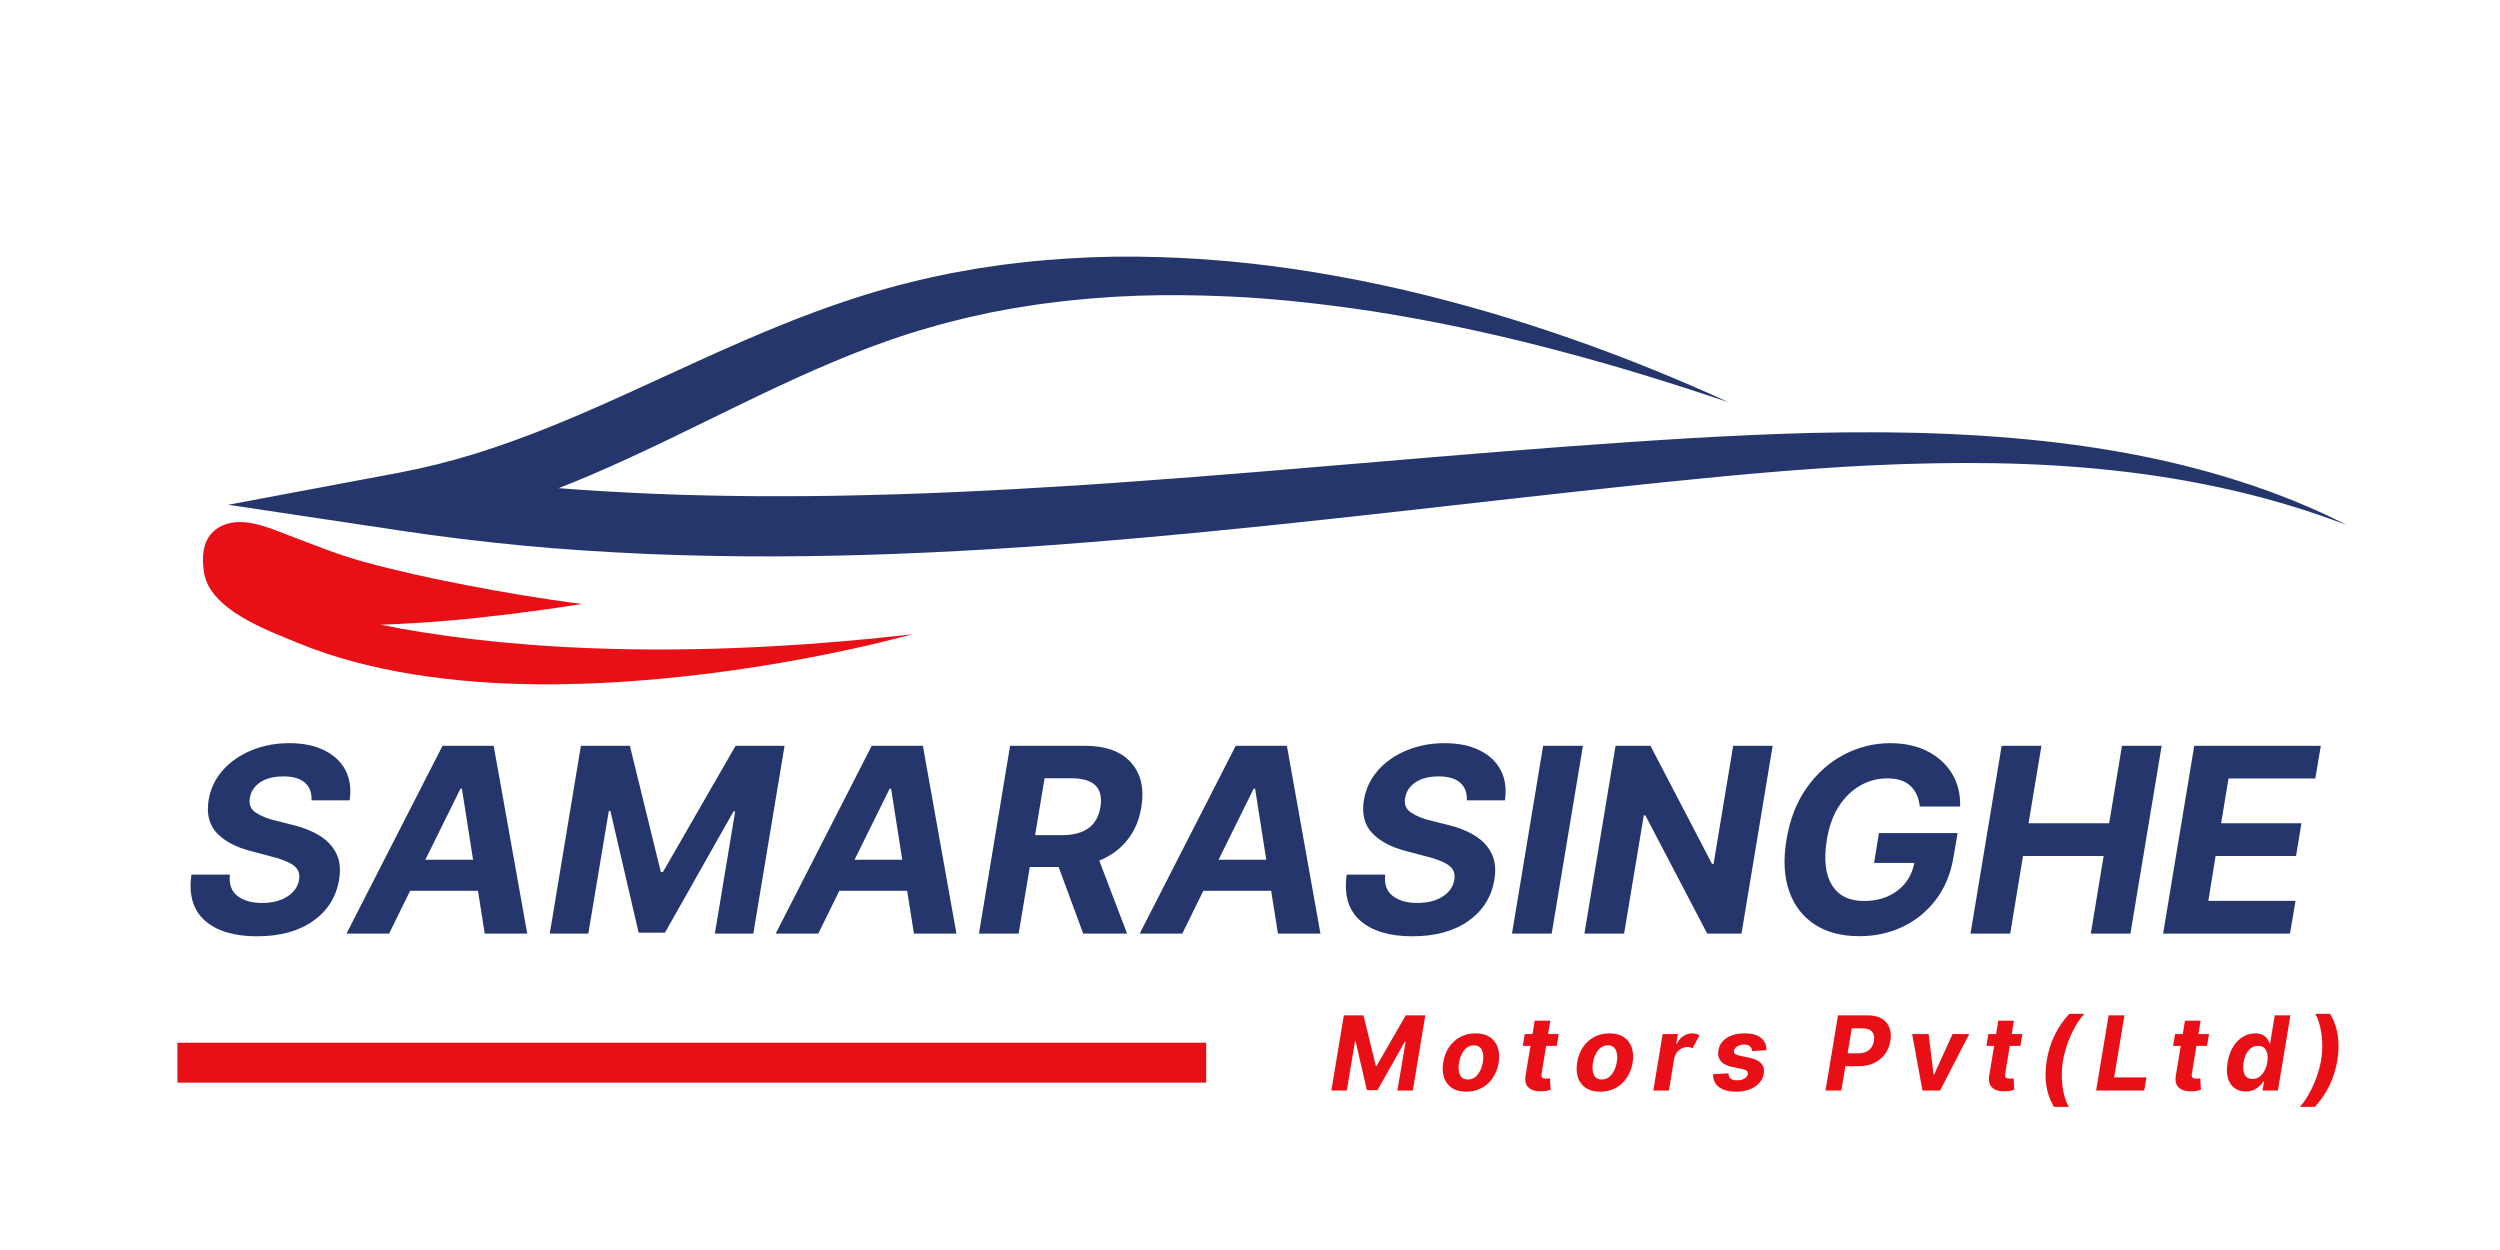 <svg xmlns="http://www.w3.org/2000/svg" xmlns:xlink="http://www.w3.org/1999/xlink" width="500" zoomAndPan="magnify" viewBox="0 0 375 187.5" height="250" preserveAspectRatio="xMidYMid meet" version="1.0"><defs><g/><clipPath id="2449ca4506"><path d="M 34 38.422 L 351.863 38.422 L 351.863 84 L 34 84 Z M 34 38.422 " clip-rule="nonzero"/></clipPath><clipPath id="50c731dd59"><path d="M 30.219 78 L 137 78 L 137 103 L 30.219 103 Z M 30.219 78 " clip-rule="nonzero"/></clipPath></defs><g clip-path="url(#2449ca4506)"><path fill="#25366c" d="M 59.703 70.934 C 63.668 70.188 67.594 69.203 71.457 68.004 C 75.316 66.789 79.133 65.398 82.902 63.867 C 86.676 62.332 90.426 60.688 94.18 58.98 L 105.535 53.785 C 109.367 52.047 113.27 50.332 117.289 48.711 C 118.301 48.309 119.297 47.898 120.328 47.516 L 121.859 46.934 L 123.414 46.367 C 124.441 45.984 125.504 45.637 126.547 45.27 C 127.074 45.09 127.609 44.922 128.137 44.746 C 128.672 44.574 129.195 44.395 129.738 44.234 C 130.816 43.91 131.887 43.578 132.984 43.281 C 133.531 43.129 134.074 42.973 134.625 42.828 L 136.285 42.414 C 137.391 42.137 138.492 41.848 139.617 41.621 L 141.293 41.262 C 141.855 41.145 142.41 41.016 142.977 40.922 L 146.367 40.312 L 149.785 39.805 C 150.07 39.766 150.352 39.715 150.637 39.684 L 151.496 39.582 L 153.211 39.379 C 153.785 39.316 154.355 39.234 154.93 39.191 L 156.652 39.039 C 161.242 38.637 165.852 38.449 170.441 38.496 C 175.031 38.543 179.602 38.766 184.125 39.176 C 193.18 39.988 202.039 41.523 210.648 43.504 C 219.25 45.512 227.609 47.98 235.707 50.82 C 239.754 52.242 243.75 53.734 247.668 55.328 C 251.59 56.914 255.449 58.578 259.242 60.316 C 251.121 57.602 242.938 55.031 234.605 52.832 C 226.293 50.598 217.84 48.715 209.305 47.25 C 205.039 46.516 200.738 45.926 196.438 45.441 C 194.285 45.188 192.129 45 189.973 44.816 L 186.734 44.594 C 185.656 44.523 184.574 44.488 183.496 44.434 C 179.18 44.254 174.867 44.215 170.582 44.359 L 167.375 44.508 C 166.309 44.574 165.246 44.66 164.18 44.734 L 163.383 44.793 L 162.59 44.871 L 161.004 45.023 C 160.477 45.078 159.945 45.121 159.422 45.184 L 157.844 45.383 L 156.27 45.578 C 155.746 45.637 155.23 45.734 154.707 45.812 L 153.148 46.055 L 152.367 46.176 C 152.109 46.215 151.855 46.27 151.598 46.316 L 148.512 46.891 L 145.469 47.559 C 144.957 47.664 144.461 47.801 143.961 47.926 L 142.457 48.301 C 141.449 48.535 140.473 48.832 139.488 49.113 L 138.012 49.535 C 137.52 49.68 137.039 49.84 136.551 49.992 C 135.578 50.289 134.617 50.625 133.652 50.949 C 125.957 53.613 118.598 57.016 111.219 60.59 C 103.836 64.164 96.406 67.934 88.434 71.332 C 86.91 71.98 85.363 72.613 83.797 73.227 C 88.52 73.59 93.258 73.863 98.004 74.066 L 102.512 74.23 L 107.027 74.34 C 108.531 74.383 110.043 74.383 111.547 74.406 L 113.809 74.43 C 114.562 74.438 115.32 74.43 116.074 74.43 C 122.109 74.457 128.156 74.332 134.207 74.152 C 140.262 73.973 146.32 73.691 152.383 73.355 C 158.445 73.02 164.512 72.633 170.582 72.184 C 182.727 71.316 194.883 70.262 207.078 69.238 C 219.27 68.207 231.5 67.184 243.777 66.352 L 248.387 66.047 C 249.918 65.945 251.457 65.848 252.996 65.758 C 256.074 65.578 259.164 65.418 262.254 65.277 C 263.801 65.203 265.352 65.152 266.895 65.09 L 271.547 64.941 C 273.102 64.914 274.652 64.879 276.207 64.863 L 278.539 64.848 C 279.316 64.84 280.094 64.836 280.875 64.844 C 282.43 64.855 283.984 64.852 285.543 64.891 L 287.879 64.934 C 288.656 64.953 289.438 64.984 290.215 65.012 L 292.547 65.102 L 294.883 65.223 C 296.438 65.293 297.992 65.414 299.543 65.523 C 305.754 65.973 311.926 66.723 318 67.789 C 324.07 68.871 330.02 70.301 335.73 72.121 C 341.441 73.938 346.926 76.133 351.988 78.75 C 341.043 74.535 329.242 71.902 317.281 70.594 C 305.297 69.262 293.152 69.238 281.066 69.785 C 280.312 69.816 279.559 69.855 278.801 69.902 L 276.535 70.027 C 275.023 70.117 273.512 70.23 272 70.328 L 267.469 70.664 C 265.957 70.793 264.445 70.91 262.934 71.047 C 259.914 71.316 256.891 71.602 253.863 71.91 C 250.84 72.203 247.809 72.52 244.781 72.836 C 232.672 74.125 220.559 75.516 208.41 76.871 C 184.113 79.57 159.613 82.105 134.758 83.066 C 122.34 83.551 109.844 83.617 97.34 83.105 C 91.09 82.828 84.836 82.445 78.605 81.855 C 72.375 81.266 66.168 80.508 59.996 79.582 L 34.242 75.715 Z M 59.703 70.934 " fill-opacity="1" fill-rule="nonzero"/></g><g clip-path="url(#50c731dd59)"><path fill="#e80f17" d="M 128.047 97.285 C 118.449 99.383 108.715 100.934 98.93 101.828 C 86.656 102.953 74.156 103.113 61.961 101.145 C 56.027 100.188 50.152 98.703 44.594 96.402 C 40.035 94.516 31.406 91.445 30.586 85.777 C 30.293 83.77 30.215 80.73 32.742 79.164 C 35.996 77.145 40.363 79.18 43.41 80.336 C 47.051 81.723 50.637 83.191 54.566 84.27 C 59.477 85.613 64.555 86.73 69.684 87.723 C 75.465 88.844 81.348 89.848 87.293 90.598 C 84.359 91.086 79.484 91.742 76.848 92.07 C 73.695 92.465 70.527 92.809 67.34 93.086 C 63.992 93.375 60.527 93.59 57.062 93.707 C 72.484 96.801 98.75 99.516 136.945 95.129 C 133.945 95.898 130.945 96.652 128.047 97.285 Z M 128.047 97.285 " fill-opacity="1" fill-rule="nonzero"/></g><g fill="#25366c" fill-opacity="1"><g transform="translate(27.464, 140.038)"><g><path d="M 19.266 -19.984 C 19.316 -21.129 18.984 -22.016 18.266 -22.641 C 17.547 -23.266 16.477 -23.578 15.062 -23.578 C 13.602 -23.578 12.438 -23.281 11.562 -22.688 C 10.695 -22.094 10.188 -21.336 10.031 -20.422 C 9.82 -19.422 10.125 -18.656 10.938 -18.125 C 11.75 -17.602 12.738 -17.207 13.906 -16.938 L 16.328 -16.328 C 17.891 -15.961 19.25 -15.43 20.406 -14.734 C 21.562 -14.035 22.414 -13.141 22.969 -12.047 C 23.52 -10.953 23.66 -9.617 23.391 -8.047 C 22.961 -5.473 21.664 -3.422 19.5 -1.891 C 17.332 -0.359 14.523 0.406 11.078 0.406 C 7.672 0.406 5.07 -0.375 3.281 -1.938 C 1.5 -3.508 0.82 -5.812 1.25 -8.844 L 7.016 -8.844 C 6.867 -7.426 7.242 -6.363 8.141 -5.656 C 9.047 -4.945 10.273 -4.594 11.828 -4.594 C 13.359 -4.594 14.625 -4.91 15.625 -5.547 C 16.633 -6.191 17.223 -7.031 17.391 -8.062 C 17.555 -9.008 17.266 -9.742 16.516 -10.266 C 15.766 -10.785 14.648 -11.223 13.172 -11.578 L 10.234 -12.359 C 7.973 -12.93 6.254 -13.832 5.078 -15.062 C 3.91 -16.301 3.492 -17.957 3.828 -20.031 C 4.117 -21.738 4.828 -23.227 5.953 -24.5 C 7.086 -25.781 8.52 -26.773 10.25 -27.484 C 11.977 -28.203 13.867 -28.562 15.922 -28.562 C 18.016 -28.562 19.781 -28.195 21.219 -27.469 C 22.664 -26.75 23.719 -25.75 24.375 -24.469 C 25.031 -23.188 25.234 -21.691 24.984 -19.984 Z M 19.266 -19.984 "/></g></g></g><g fill="#25366c" fill-opacity="1"><g transform="translate(52.819, 140.038)"><g><path d="M 5.547 0 L -0.844 0 L 13.562 -28.172 L 21.234 -28.172 L 26.266 0 L 19.891 0 L 18.875 -6.422 L 8.703 -6.422 Z M 10.984 -11.078 L 18.141 -11.078 L 16.469 -21.734 L 16.25 -21.734 Z M 10.984 -11.078 "/></g></g></g><g fill="#25366c" fill-opacity="1"><g transform="translate(81.777, 140.038)"><g><path d="M 5.359 -28.172 L 12.703 -28.172 L 17.344 -9.25 L 17.672 -9.25 L 28.562 -28.172 L 35.906 -28.172 L 31.219 0 L 25.453 0 L 28.5 -18.328 L 28.25 -18.328 L 17.969 -0.141 L 14.016 -0.141 L 9.781 -18.406 L 9.547 -18.406 L 6.469 0 L 0.688 0 Z M 5.359 -28.172 "/></g></g></g><g fill="#25366c" fill-opacity="1"><g transform="translate(117.198, 140.038)"><g><path d="M 5.547 0 L -0.844 0 L 13.562 -28.172 L 21.234 -28.172 L 26.266 0 L 19.891 0 L 18.875 -6.422 L 8.703 -6.422 Z M 10.984 -11.078 L 18.141 -11.078 L 16.469 -21.734 L 16.25 -21.734 Z M 10.984 -11.078 "/></g></g></g><g fill="#25366c" fill-opacity="1"><g transform="translate(146.155, 140.038)"><g><path d="M 0.688 0 L 5.359 -28.172 L 16.484 -28.172 C 19.68 -28.172 22.02 -27.332 23.5 -25.656 C 24.988 -23.988 25.504 -21.758 25.047 -18.969 C 24.734 -17.039 24.031 -15.395 22.938 -14.031 C 21.852 -12.664 20.453 -11.641 18.734 -10.953 L 22.906 0 L 16.328 0 L 12.641 -9.984 L 8.312 -9.984 L 6.641 0 Z M 9.109 -14.766 L 13.156 -14.766 C 16.531 -14.766 18.445 -16.164 18.906 -18.969 C 19.375 -21.852 17.922 -23.297 14.547 -23.297 L 10.531 -23.297 Z M 9.109 -14.766 "/></g></g></g><g fill="#25366c" fill-opacity="1"><g transform="translate(171.799, 140.038)"><g><path d="M 5.547 0 L -0.844 0 L 13.562 -28.172 L 21.234 -28.172 L 26.266 0 L 19.891 0 L 18.875 -6.422 L 8.703 -6.422 Z M 10.984 -11.078 L 18.141 -11.078 L 16.469 -21.734 L 16.25 -21.734 Z M 10.984 -11.078 "/></g></g></g><g fill="#25366c" fill-opacity="1"><g transform="translate(200.757, 140.038)"><g><path d="M 19.266 -19.984 C 19.316 -21.129 18.984 -22.016 18.266 -22.641 C 17.547 -23.266 16.477 -23.578 15.062 -23.578 C 13.602 -23.578 12.438 -23.281 11.562 -22.688 C 10.695 -22.094 10.188 -21.336 10.031 -20.422 C 9.82 -19.422 10.125 -18.656 10.938 -18.125 C 11.75 -17.602 12.738 -17.207 13.906 -16.938 L 16.328 -16.328 C 17.891 -15.961 19.25 -15.43 20.406 -14.734 C 21.562 -14.035 22.414 -13.141 22.969 -12.047 C 23.52 -10.953 23.66 -9.617 23.391 -8.047 C 22.961 -5.473 21.664 -3.422 19.5 -1.891 C 17.332 -0.359 14.523 0.406 11.078 0.406 C 7.672 0.406 5.07 -0.375 3.281 -1.938 C 1.5 -3.508 0.82 -5.812 1.25 -8.844 L 7.016 -8.844 C 6.867 -7.426 7.242 -6.363 8.141 -5.656 C 9.047 -4.945 10.273 -4.594 11.828 -4.594 C 13.359 -4.594 14.625 -4.91 15.625 -5.547 C 16.633 -6.191 17.223 -7.031 17.391 -8.062 C 17.555 -9.008 17.266 -9.742 16.516 -10.266 C 15.766 -10.785 14.648 -11.223 13.172 -11.578 L 10.234 -12.359 C 7.973 -12.93 6.254 -13.832 5.078 -15.062 C 3.91 -16.301 3.492 -17.957 3.828 -20.031 C 4.117 -21.738 4.828 -23.227 5.953 -24.5 C 7.086 -25.781 8.52 -26.773 10.25 -27.484 C 11.977 -28.203 13.867 -28.562 15.922 -28.562 C 18.016 -28.562 19.781 -28.195 21.219 -27.469 C 22.664 -26.75 23.719 -25.75 24.375 -24.469 C 25.031 -23.188 25.234 -21.691 24.984 -19.984 Z M 19.266 -19.984 "/></g></g></g><g fill="#25366c" fill-opacity="1"><g transform="translate(226.112, 140.038)"><g><path d="M 11.328 -28.172 L 6.641 0 L 0.688 0 L 5.359 -28.172 Z M 11.328 -28.172 "/></g></g></g><g fill="#25366c" fill-opacity="1"><g transform="translate(236.975, 140.038)"><g><path d="M 28.922 -28.172 L 24.25 0 L 19.109 0 L 9.828 -17.734 L 9.594 -17.734 L 6.641 0 L 0.688 0 L 5.359 -28.172 L 10.594 -28.172 L 19.828 -10.453 L 20.062 -10.453 L 23 -28.172 Z M 28.922 -28.172 "/></g></g></g><g fill="#25366c" fill-opacity="1"><g transform="translate(265.438, 140.038)"><g><path d="M 22.531 -19.062 C 22.383 -20.383 21.914 -21.414 21.125 -22.156 C 20.332 -22.906 19.172 -23.281 17.641 -23.281 C 16.191 -23.281 14.844 -22.922 13.594 -22.203 C 12.344 -21.492 11.273 -20.457 10.391 -19.094 C 9.516 -17.727 8.914 -16.066 8.594 -14.109 C 8.113 -11.172 8.363 -8.898 9.344 -7.297 C 10.32 -5.691 11.926 -4.891 14.156 -4.891 C 16.145 -4.891 17.816 -5.406 19.172 -6.438 C 20.535 -7.469 21.379 -8.852 21.703 -10.594 L 15.672 -10.594 L 16.406 -15.078 L 28.203 -15.078 L 27.594 -11.531 C 27.195 -9.051 26.328 -6.922 24.984 -5.141 C 23.648 -3.359 21.984 -1.988 19.984 -1.031 C 17.992 -0.082 15.812 0.391 13.438 0.391 C 10.801 0.391 8.582 -0.191 6.781 -1.359 C 4.977 -2.535 3.695 -4.203 2.938 -6.359 C 2.176 -8.516 2.039 -11.082 2.531 -14.062 C 3.031 -17.102 4.039 -19.703 5.562 -21.859 C 7.094 -24.023 8.945 -25.68 11.125 -26.828 C 13.312 -27.984 15.641 -28.562 18.109 -28.562 C 20.242 -28.562 22.102 -28.156 23.688 -27.344 C 25.27 -26.539 26.492 -25.426 27.359 -24 C 28.234 -22.57 28.641 -20.926 28.578 -19.062 Z M 22.531 -19.062 "/></g></g></g><g fill="#25366c" fill-opacity="1"><g transform="translate(294.89, 140.038)"><g><path d="M 0.688 0 L 5.359 -28.172 L 11.328 -28.172 L 9.391 -16.547 L 21.484 -16.547 L 23.406 -28.172 L 29.359 -28.172 L 24.672 0 L 18.734 0 L 20.656 -11.641 L 8.562 -11.641 L 6.641 0 Z M 0.688 0 "/></g></g></g><g fill="#25366c" fill-opacity="1"><g transform="translate(323.779, 140.038)"><g><path d="M 0.688 0 L 5.359 -28.172 L 24.344 -28.172 L 23.516 -23.266 L 10.5 -23.266 L 9.391 -16.547 L 21.438 -16.547 L 20.625 -11.641 L 8.562 -11.641 L 7.469 -4.906 L 20.547 -4.906 L 19.719 0 Z M 0.688 0 "/></g></g></g><g fill="#e80f17" fill-opacity="1"><g transform="translate(199.422, 163.581)"><g><path d="M 2.156 -11.281 L 5.094 -11.281 L 6.953 -3.703 L 7.078 -3.703 L 11.438 -11.281 L 14.375 -11.281 L 12.5 0 L 10.188 0 L 11.422 -7.344 L 11.312 -7.344 L 7.203 -0.062 L 5.609 -0.062 L 3.922 -7.375 L 3.828 -7.375 L 2.594 0 L 0.281 0 Z M 2.156 -11.281 "/></g></g></g><g fill="#e80f17" fill-opacity="1"><g transform="translate(215.88, 163.581)"><g><path d="M 4.062 0.172 C 3.195 0.172 2.484 -0.008 1.922 -0.375 C 1.359 -0.75 0.961 -1.266 0.734 -1.922 C 0.504 -2.586 0.461 -3.359 0.609 -4.234 C 0.742 -5.098 1.031 -5.852 1.469 -6.5 C 1.914 -7.156 2.477 -7.664 3.156 -8.031 C 3.832 -8.395 4.598 -8.578 5.453 -8.578 C 6.316 -8.578 7.031 -8.391 7.594 -8.016 C 8.156 -7.648 8.551 -7.133 8.781 -6.469 C 9.008 -5.812 9.055 -5.047 8.922 -4.172 C 8.773 -3.305 8.477 -2.547 8.031 -1.891 C 7.594 -1.242 7.035 -0.738 6.359 -0.375 C 5.68 -0.008 4.914 0.172 4.062 0.172 Z M 4.297 -1.656 C 4.891 -1.656 5.379 -1.898 5.766 -2.391 C 6.16 -2.879 6.422 -3.5 6.547 -4.25 C 6.672 -4.977 6.625 -5.582 6.406 -6.062 C 6.195 -6.539 5.801 -6.781 5.219 -6.781 C 4.625 -6.781 4.129 -6.531 3.734 -6.031 C 3.348 -5.539 3.094 -4.922 2.969 -4.172 C 2.852 -3.441 2.898 -2.836 3.109 -2.359 C 3.328 -1.891 3.723 -1.656 4.297 -1.656 Z M 4.297 -1.656 "/></g></g></g><g fill="#e80f17" fill-opacity="1"><g transform="translate(227.67, 163.581)"><g><path d="M 6.141 -8.469 L 5.844 -6.703 L 4.25 -6.703 L 3.578 -2.594 C 3.516 -2.27 3.547 -2.051 3.672 -1.938 C 3.805 -1.832 3.992 -1.781 4.234 -1.781 C 4.336 -1.781 4.445 -1.785 4.562 -1.797 C 4.676 -1.816 4.766 -1.832 4.828 -1.844 L 4.922 -0.109 C 4.785 -0.066 4.609 -0.02 4.391 0.031 C 4.172 0.082 3.906 0.109 3.594 0.109 C 2.727 0.148 2.07 -0.031 1.625 -0.438 C 1.176 -0.844 1.023 -1.461 1.172 -2.297 L 1.906 -6.703 L 0.75 -6.703 L 1.047 -8.469 L 2.203 -8.469 L 2.531 -10.484 L 4.875 -10.484 L 4.547 -8.469 Z M 6.141 -8.469 "/></g></g></g><g fill="#e80f17" fill-opacity="1"><g transform="translate(235.971, 163.581)"><g><path d="M 4.062 0.172 C 3.195 0.172 2.484 -0.008 1.922 -0.375 C 1.359 -0.75 0.961 -1.266 0.734 -1.922 C 0.504 -2.586 0.461 -3.359 0.609 -4.234 C 0.742 -5.098 1.031 -5.852 1.469 -6.5 C 1.914 -7.156 2.477 -7.664 3.156 -8.031 C 3.832 -8.395 4.598 -8.578 5.453 -8.578 C 6.316 -8.578 7.031 -8.391 7.594 -8.016 C 8.156 -7.648 8.551 -7.133 8.781 -6.469 C 9.008 -5.812 9.055 -5.047 8.922 -4.172 C 8.773 -3.305 8.477 -2.547 8.031 -1.891 C 7.594 -1.242 7.035 -0.738 6.359 -0.375 C 5.68 -0.008 4.914 0.172 4.062 0.172 Z M 4.297 -1.656 C 4.891 -1.656 5.379 -1.898 5.766 -2.391 C 6.16 -2.879 6.422 -3.5 6.547 -4.25 C 6.672 -4.977 6.625 -5.582 6.406 -6.062 C 6.195 -6.539 5.801 -6.781 5.219 -6.781 C 4.625 -6.781 4.129 -6.531 3.734 -6.031 C 3.348 -5.539 3.094 -4.922 2.969 -4.172 C 2.852 -3.441 2.898 -2.836 3.109 -2.359 C 3.328 -1.891 3.723 -1.656 4.297 -1.656 Z M 4.297 -1.656 "/></g></g></g><g fill="#e80f17" fill-opacity="1"><g transform="translate(247.762, 163.581)"><g><path d="M 0.234 0 L 1.641 -8.469 L 3.922 -8.469 L 3.672 -6.984 L 3.75 -6.984 C 4 -7.516 4.328 -7.91 4.734 -8.172 C 5.141 -8.441 5.582 -8.578 6.062 -8.578 C 6.508 -8.578 6.875 -8.477 7.156 -8.281 L 6.141 -6.344 C 6.035 -6.395 5.922 -6.438 5.797 -6.469 C 5.672 -6.508 5.523 -6.531 5.359 -6.531 C 4.891 -6.531 4.461 -6.367 4.078 -6.047 C 3.703 -5.723 3.461 -5.301 3.359 -4.781 L 2.578 0 Z M 0.234 0 "/></g></g></g><g fill="#e80f17" fill-opacity="1"><g transform="translate(256.685, 163.581)"><g><path d="M 8.266 -6.047 L 6.141 -5.922 C 6.117 -6.203 6.008 -6.438 5.812 -6.625 C 5.625 -6.812 5.336 -6.906 4.953 -6.906 C 4.566 -6.906 4.223 -6.816 3.922 -6.641 C 3.617 -6.461 3.445 -6.238 3.406 -5.969 C 3.375 -5.789 3.422 -5.641 3.547 -5.516 C 3.672 -5.398 3.922 -5.301 4.297 -5.219 L 5.797 -4.906 C 7.391 -4.562 8.086 -3.766 7.891 -2.516 C 7.797 -1.973 7.555 -1.5 7.172 -1.094 C 6.797 -0.695 6.312 -0.383 5.719 -0.156 C 5.133 0.062 4.484 0.172 3.766 0.172 C 2.617 0.172 1.742 -0.062 1.141 -0.531 C 0.547 -1.008 0.258 -1.648 0.281 -2.453 L 2.578 -2.578 C 2.617 -1.879 3.047 -1.531 3.859 -1.531 C 4.297 -1.52 4.664 -1.609 4.969 -1.797 C 5.281 -1.984 5.457 -2.211 5.5 -2.484 C 5.52 -2.68 5.461 -2.836 5.328 -2.953 C 5.191 -3.066 4.941 -3.164 4.578 -3.25 L 3.172 -3.531 C 1.555 -3.863 0.859 -4.703 1.078 -6.047 C 1.211 -6.836 1.633 -7.457 2.344 -7.906 C 3.062 -8.352 3.941 -8.578 4.984 -8.578 C 6.086 -8.578 6.914 -8.348 7.469 -7.891 C 8.031 -7.441 8.297 -6.828 8.266 -6.047 Z M 8.266 -6.047 "/></g></g></g><g fill="#e80f17" fill-opacity="1"><g transform="translate(267.672, 163.581)"><g/></g></g><g fill="#e80f17" fill-opacity="1"><g transform="translate(273.546, 163.581)"><g><path d="M 0.281 0 L 2.156 -11.281 L 6.594 -11.281 C 7.457 -11.281 8.16 -11.117 8.703 -10.797 C 9.254 -10.473 9.641 -10.02 9.859 -9.438 C 10.086 -8.863 10.141 -8.203 10.016 -7.453 C 9.891 -6.703 9.617 -6.039 9.203 -5.469 C 8.785 -4.906 8.242 -4.461 7.578 -4.141 C 6.91 -3.816 6.141 -3.656 5.266 -3.656 L 3.266 -3.656 L 2.656 0 Z M 3.594 -5.578 L 5.203 -5.578 C 5.891 -5.578 6.43 -5.75 6.828 -6.094 C 7.223 -6.445 7.461 -6.898 7.547 -7.453 C 7.641 -8.023 7.547 -8.477 7.266 -8.812 C 6.992 -9.156 6.516 -9.328 5.828 -9.328 L 4.219 -9.328 Z M 3.594 -5.578 "/></g></g></g><g fill="#e80f17" fill-opacity="1"><g transform="translate(285.854, 163.581)"><g><path d="M 9.531 -8.469 L 5.156 0 L 2.516 0 L 0.969 -8.469 L 3.438 -8.469 L 4.188 -2.406 L 4.266 -2.406 L 7.031 -8.469 Z M 9.531 -8.469 "/></g></g></g><g fill="#e80f17" fill-opacity="1"><g transform="translate(297.215, 163.581)"><g><path d="M 6.141 -8.469 L 5.844 -6.703 L 4.25 -6.703 L 3.578 -2.594 C 3.516 -2.27 3.547 -2.051 3.672 -1.938 C 3.805 -1.832 3.992 -1.781 4.234 -1.781 C 4.336 -1.781 4.445 -1.785 4.562 -1.797 C 4.676 -1.816 4.766 -1.832 4.828 -1.844 L 4.922 -0.109 C 4.785 -0.066 4.609 -0.02 4.391 0.031 C 4.172 0.082 3.906 0.109 3.594 0.109 C 2.727 0.148 2.07 -0.031 1.625 -0.438 C 1.176 -0.844 1.023 -1.461 1.172 -2.297 L 1.906 -6.703 L 0.75 -6.703 L 1.047 -8.469 L 2.203 -8.469 L 2.531 -10.484 L 4.875 -10.484 L 4.547 -8.469 Z M 6.141 -8.469 "/></g></g></g><g fill="#e80f17" fill-opacity="1"><g transform="translate(305.516, 163.581)"><g><path d="M 1.5 -4.531 C 1.945 -7.227 3.07 -9.551 4.875 -11.5 L 7.125 -11.5 C 6.664 -11.008 6.219 -10.383 5.781 -9.625 C 5.352 -8.863 4.977 -8.039 4.656 -7.156 C 4.332 -6.27 4.094 -5.395 3.938 -4.531 C 3.789 -3.656 3.734 -2.773 3.766 -1.891 C 3.797 -1.004 3.898 -0.18 4.078 0.578 C 4.266 1.336 4.508 1.961 4.812 2.453 L 2.578 2.453 C 1.41 0.516 1.051 -1.812 1.5 -4.531 Z M 1.5 -4.531 "/></g></g></g><g fill="#e80f17" fill-opacity="1"><g transform="translate(314.137, 163.581)"><g><path d="M 0.281 0 L 2.156 -11.281 L 4.531 -11.281 L 2.984 -1.969 L 7.828 -1.969 L 7.5 0 Z M 0.281 0 "/></g></g></g><g fill="#e80f17" fill-opacity="1"><g transform="translate(325.212, 163.581)"><g><path d="M 6.141 -8.469 L 5.844 -6.703 L 4.25 -6.703 L 3.578 -2.594 C 3.516 -2.27 3.547 -2.051 3.672 -1.938 C 3.805 -1.832 3.992 -1.781 4.234 -1.781 C 4.336 -1.781 4.445 -1.785 4.562 -1.797 C 4.676 -1.816 4.766 -1.832 4.828 -1.844 L 4.922 -0.109 C 4.785 -0.066 4.609 -0.02 4.391 0.031 C 4.172 0.082 3.906 0.109 3.594 0.109 C 2.727 0.148 2.07 -0.031 1.625 -0.438 C 1.176 -0.844 1.023 -1.461 1.172 -2.297 L 1.906 -6.703 L 0.75 -6.703 L 1.047 -8.469 L 2.203 -8.469 L 2.531 -10.484 L 4.875 -10.484 L 4.547 -8.469 Z M 6.141 -8.469 "/></g></g></g><g fill="#e80f17" fill-opacity="1"><g transform="translate(333.513, 163.581)"><g><path d="M 3.344 0.141 C 2.695 0.141 2.141 -0.023 1.672 -0.359 C 1.211 -0.691 0.883 -1.18 0.688 -1.828 C 0.488 -2.473 0.469 -3.27 0.625 -4.219 C 0.789 -5.188 1.082 -5.992 1.5 -6.641 C 1.914 -7.285 2.41 -7.77 2.984 -8.094 C 3.555 -8.414 4.156 -8.578 4.781 -8.578 C 5.25 -8.578 5.629 -8.492 5.922 -8.328 C 6.211 -8.172 6.438 -7.973 6.594 -7.734 C 6.75 -7.504 6.859 -7.273 6.922 -7.047 L 7 -7.047 L 7.703 -11.281 L 10.047 -11.281 L 8.172 0 L 5.859 0 L 6.094 -1.359 L 5.984 -1.359 C 5.836 -1.117 5.645 -0.883 5.406 -0.656 C 5.164 -0.426 4.875 -0.234 4.531 -0.078 C 4.195 0.066 3.801 0.141 3.344 0.141 Z M 4.375 -1.734 C 4.938 -1.734 5.41 -1.961 5.797 -2.422 C 6.191 -2.879 6.453 -3.484 6.578 -4.234 C 6.703 -4.984 6.645 -5.582 6.406 -6.031 C 6.164 -6.477 5.766 -6.703 5.203 -6.703 C 4.617 -6.703 4.141 -6.473 3.766 -6.016 C 3.391 -5.555 3.145 -4.961 3.031 -4.234 C 2.906 -3.492 2.953 -2.891 3.172 -2.422 C 3.398 -1.961 3.801 -1.734 4.375 -1.734 Z M 4.375 -1.734 "/></g></g></g><g fill="#e80f17" fill-opacity="1"><g transform="translate(345.645, 163.581)"><g><path d="M 4.953 -4.516 C 4.504 -1.816 3.379 0.504 1.578 2.453 L -0.672 2.453 C -0.211 1.961 0.227 1.336 0.656 0.578 C 1.094 -0.18 1.473 -1.004 1.797 -1.891 C 2.117 -2.773 2.359 -3.648 2.516 -4.516 C 2.66 -5.391 2.719 -6.27 2.688 -7.156 C 2.656 -8.039 2.547 -8.863 2.359 -9.625 C 2.18 -10.383 1.941 -11.008 1.641 -11.5 L 3.875 -11.5 C 5.039 -9.562 5.398 -7.234 4.953 -4.516 Z M 4.953 -4.516 "/></g></g></g><path stroke-linecap="butt" transform="matrix(0.748, 0, -0, 0.748, 26.61, 156.409)" fill="none" stroke-linejoin="miter" d="M -0 4.002 L 206.309 4.002 " stroke="#e80f17" stroke-width="8" stroke-opacity="1" stroke-miterlimit="4"/></svg>